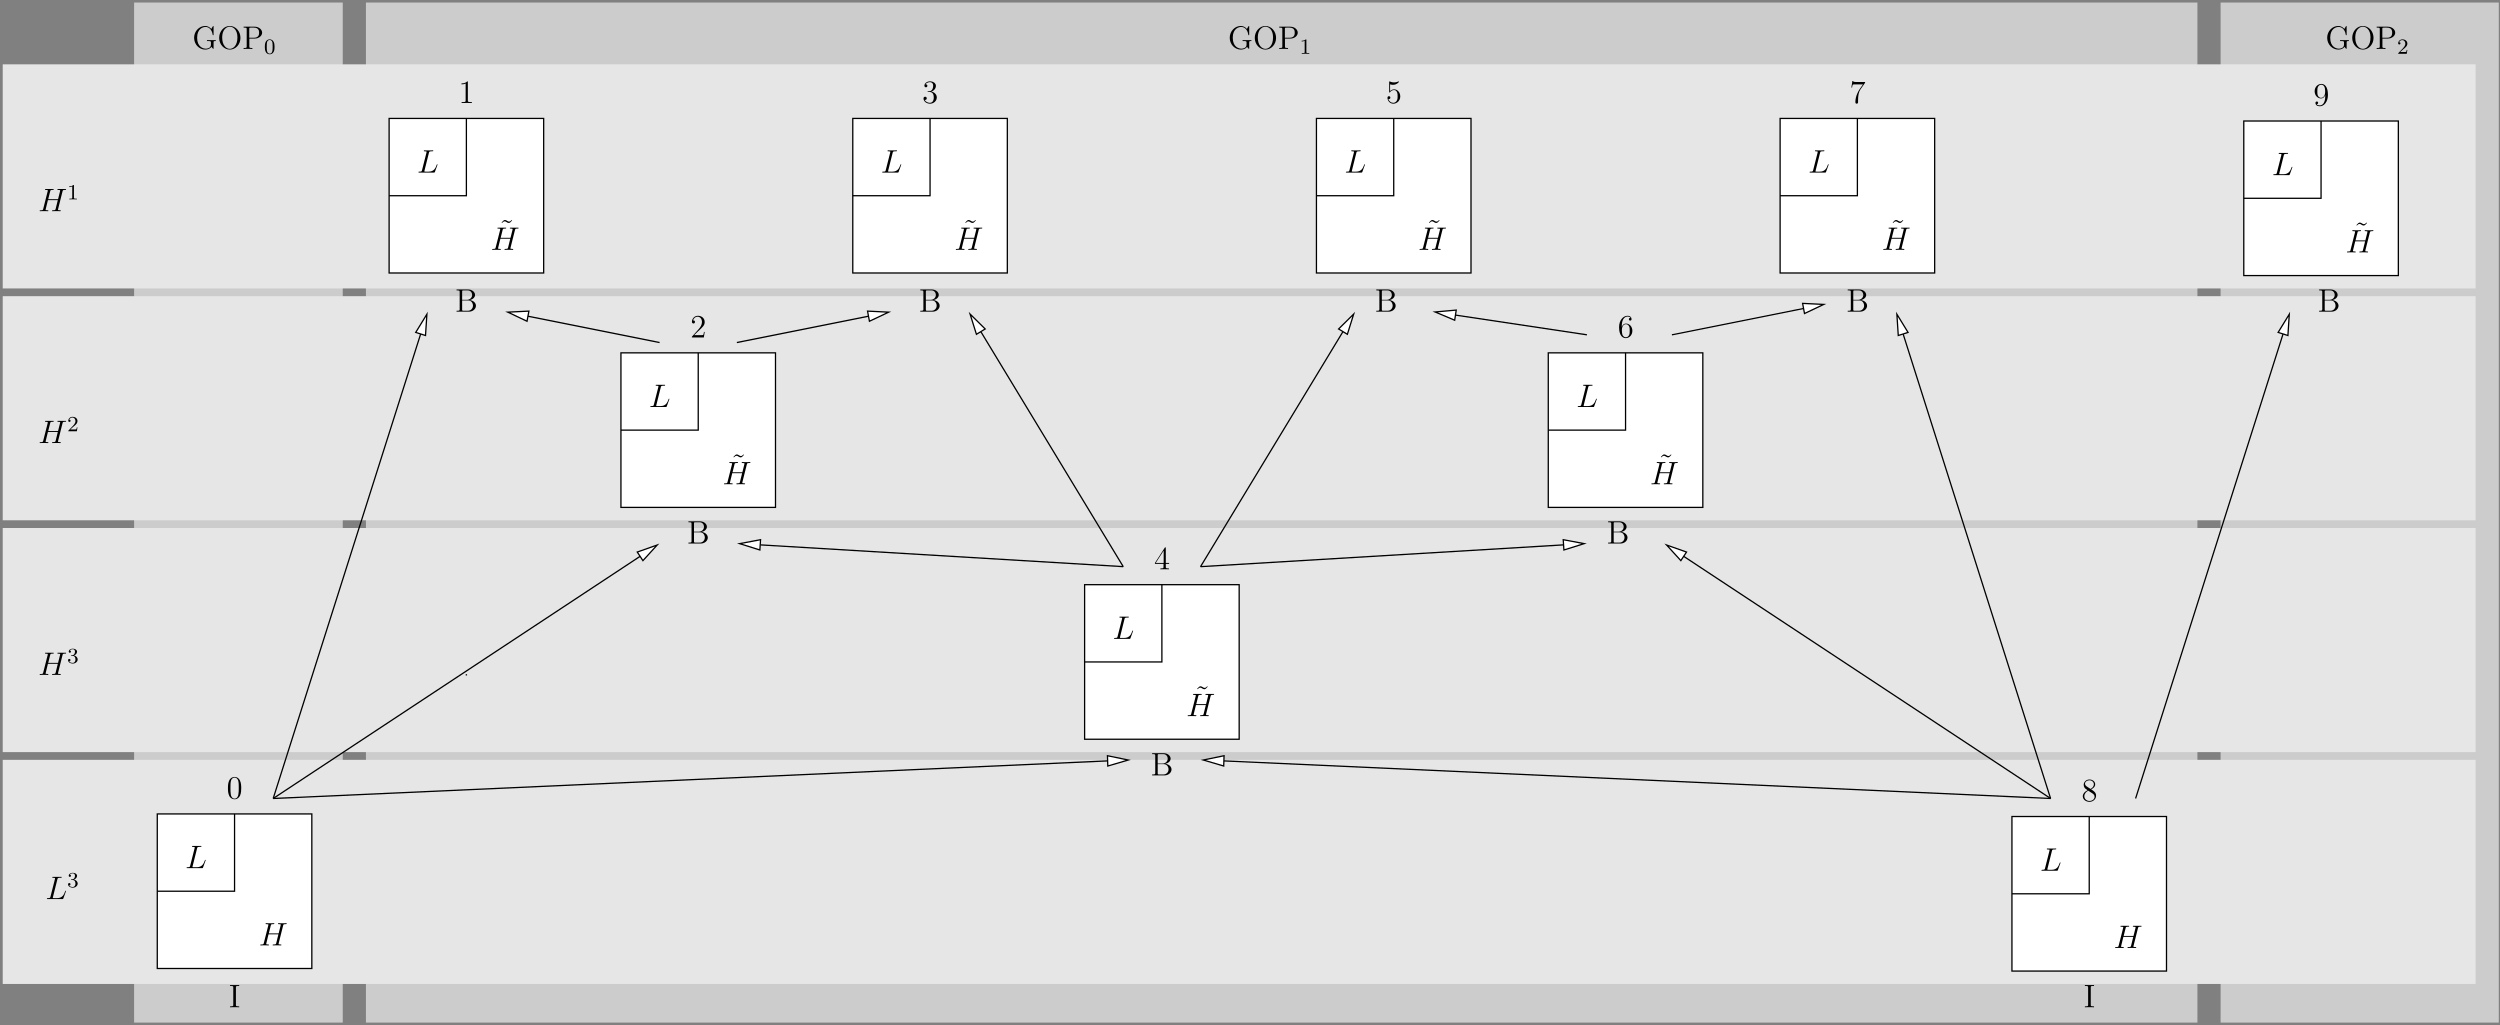 <?xml version="1.0" encoding="UTF-8"?>
<svg xmlns="http://www.w3.org/2000/svg" xmlns:xlink="http://www.w3.org/1999/xlink" width="917pt" height="376pt" viewBox="0 0 917 376" version="1.1">
<rect x="0" y="0" width="917" height="376" fill="#808080" stroke="none"/>
<defs>
<g>
<symbol overflow="visible" id="glyph0-0">
<path style="stroke:none;" d=""/>
</symbol>
<symbol overflow="visible" id="glyph0-1">
<path style="stroke:none;" d="M 8.938 -7.297 C 9.047 -7.703 9.078 -7.812 9.922 -7.812 C 10.141 -7.812 10.25 -7.812 10.25 -8.031 C 10.25 -8.156 10.141 -8.156 10.078 -8.156 C 9.859 -8.156 9.609 -8.141 9.391 -8.141 L 7.969 -8.141 C 7.75 -8.141 7.5 -8.156 7.266 -8.156 C 7.188 -8.156 7.047 -8.156 7.047 -7.938 C 7.047 -7.812 7.125 -7.812 7.344 -7.812 C 8.062 -7.812 8.062 -7.719 8.062 -7.594 C 8.062 -7.562 8.062 -7.5 8.016 -7.312 L 7.297 -4.422 L 3.688 -4.422 L 4.406 -7.297 C 4.5 -7.703 4.531 -7.812 5.375 -7.812 C 5.594 -7.812 5.719 -7.812 5.719 -8.031 C 5.719 -8.156 5.609 -8.156 5.531 -8.156 C 5.312 -8.156 5.062 -8.141 4.844 -8.141 L 3.438 -8.141 C 3.203 -8.141 2.953 -8.156 2.719 -8.156 C 2.641 -8.156 2.5 -8.156 2.5 -7.938 C 2.5 -7.812 2.578 -7.812 2.812 -7.812 C 3.531 -7.812 3.531 -7.719 3.531 -7.594 C 3.531 -7.562 3.531 -7.5 3.484 -7.312 L 1.859 -0.891 C 1.75 -0.469 1.734 -0.344 0.906 -0.344 C 0.641 -0.344 0.547 -0.344 0.547 -0.125 C 0.547 0 0.688 0 0.719 0 C 0.938 0 1.188 -0.031 1.406 -0.031 L 2.828 -0.031 C 3.047 -0.031 3.297 0 3.531 0 C 3.625 0 3.75 0 3.75 -0.234 C 3.75 -0.344 3.641 -0.344 3.469 -0.344 C 2.734 -0.344 2.734 -0.438 2.734 -0.562 C 2.734 -0.578 2.734 -0.656 2.766 -0.75 L 3.578 -4.078 L 7.203 -4.078 C 7 -3.281 6.391 -0.781 6.375 -0.719 C 6.234 -0.359 6.047 -0.359 5.344 -0.344 C 5.203 -0.344 5.094 -0.344 5.094 -0.125 C 5.094 0 5.219 0 5.266 0 C 5.469 0 5.719 -0.031 5.953 -0.031 L 7.359 -0.031 C 7.594 -0.031 7.844 0 8.062 0 C 8.156 0 8.297 0 8.297 -0.234 C 8.297 -0.344 8.188 -0.344 8.016 -0.344 C 7.281 -0.344 7.281 -0.438 7.281 -0.562 C 7.281 -0.578 7.281 -0.656 7.297 -0.75 Z M 8.938 -7.297 "/>
</symbol>
<symbol overflow="visible" id="glyph0-2">
<path style="stroke:none;" d="M 4.391 -7.25 C 4.5 -7.703 4.531 -7.812 5.578 -7.812 C 5.906 -7.812 5.984 -7.812 5.984 -8.047 C 5.984 -8.156 5.859 -8.156 5.812 -8.156 C 5.562 -8.156 5.297 -8.141 5.062 -8.141 L 3.453 -8.141 C 3.234 -8.141 2.969 -8.156 2.734 -8.156 C 2.641 -8.156 2.516 -8.156 2.516 -7.938 C 2.516 -7.812 2.625 -7.812 2.797 -7.812 C 3.531 -7.812 3.531 -7.719 3.531 -7.594 C 3.531 -7.562 3.531 -7.5 3.484 -7.312 L 1.859 -0.891 C 1.75 -0.469 1.734 -0.344 0.891 -0.344 C 0.672 -0.344 0.547 -0.344 0.547 -0.125 C 0.547 0 0.625 0 0.859 0 L 6.219 0 C 6.484 0 6.484 -0.016 6.578 -0.234 L 7.5 -2.766 C 7.516 -2.828 7.547 -2.906 7.547 -2.938 C 7.547 -3.016 7.484 -3.062 7.422 -3.062 C 7.406 -3.062 7.344 -3.062 7.328 -3.016 C 7.297 -3 7.297 -2.969 7.203 -2.75 C 6.828 -1.703 6.281 -0.344 4.266 -0.344 L 3.125 -0.344 C 2.953 -0.344 2.922 -0.344 2.859 -0.359 C 2.719 -0.375 2.719 -0.391 2.719 -0.484 C 2.719 -0.578 2.734 -0.641 2.766 -0.75 Z M 4.391 -7.25 "/>
</symbol>
<symbol overflow="visible" id="glyph1-0">
<path style="stroke:none;" d=""/>
</symbol>
<symbol overflow="visible" id="glyph1-1">
<path style="stroke:none;" d="M 2.5 -5.078 C 2.5 -5.297 2.484 -5.297 2.266 -5.297 C 1.938 -4.984 1.516 -4.797 0.766 -4.797 L 0.766 -4.531 C 0.984 -4.531 1.406 -4.531 1.875 -4.734 L 1.875 -0.656 C 1.875 -0.359 1.844 -0.266 1.094 -0.266 L 0.812 -0.266 L 0.812 0 C 1.141 -0.031 1.828 -0.031 2.188 -0.031 C 2.547 -0.031 3.234 -0.031 3.562 0 L 3.562 -0.266 L 3.281 -0.266 C 2.531 -0.266 2.5 -0.359 2.5 -0.656 Z M 2.5 -5.078 "/>
</symbol>
<symbol overflow="visible" id="glyph1-2">
<path style="stroke:none;" d="M 2.25 -1.625 C 2.375 -1.75 2.703 -2.016 2.844 -2.125 C 3.328 -2.578 3.797 -3.016 3.797 -3.734 C 3.797 -4.688 3 -5.297 2.016 -5.297 C 1.047 -5.297 0.422 -4.578 0.422 -3.859 C 0.422 -3.469 0.734 -3.422 0.844 -3.422 C 1.016 -3.422 1.266 -3.531 1.266 -3.844 C 1.266 -4.25 0.859 -4.25 0.766 -4.25 C 1 -4.844 1.531 -5.031 1.922 -5.031 C 2.656 -5.031 3.047 -4.406 3.047 -3.734 C 3.047 -2.906 2.469 -2.297 1.516 -1.344 L 0.516 -0.297 C 0.422 -0.219 0.422 -0.203 0.422 0 L 3.562 0 L 3.797 -1.422 L 3.547 -1.422 C 3.531 -1.266 3.469 -0.875 3.375 -0.719 C 3.328 -0.656 2.719 -0.656 2.594 -0.656 L 1.172 -0.656 Z M 2.25 -1.625 "/>
</symbol>
<symbol overflow="visible" id="glyph1-3">
<path style="stroke:none;" d="M 2.016 -2.656 C 2.641 -2.656 3.047 -2.203 3.047 -1.359 C 3.047 -0.359 2.484 -0.078 2.062 -0.078 C 1.625 -0.078 1.016 -0.234 0.734 -0.656 C 1.031 -0.656 1.234 -0.844 1.234 -1.094 C 1.234 -1.359 1.047 -1.531 0.781 -1.531 C 0.578 -1.531 0.344 -1.406 0.344 -1.078 C 0.344 -0.328 1.156 0.172 2.078 0.172 C 3.125 0.172 3.875 -0.562 3.875 -1.359 C 3.875 -2.031 3.344 -2.625 2.531 -2.812 C 3.156 -3.031 3.641 -3.562 3.641 -4.203 C 3.641 -4.844 2.922 -5.297 2.094 -5.297 C 1.234 -5.297 0.594 -4.844 0.594 -4.234 C 0.594 -3.938 0.781 -3.812 1 -3.812 C 1.25 -3.812 1.406 -3.984 1.406 -4.219 C 1.406 -4.516 1.141 -4.625 0.969 -4.625 C 1.312 -5.062 1.922 -5.094 2.062 -5.094 C 2.266 -5.094 2.875 -5.031 2.875 -4.203 C 2.875 -3.656 2.641 -3.312 2.531 -3.188 C 2.297 -2.938 2.109 -2.922 1.625 -2.891 C 1.469 -2.891 1.406 -2.875 1.406 -2.766 C 1.406 -2.656 1.484 -2.656 1.625 -2.656 Z M 2.016 -2.656 "/>
</symbol>
<symbol overflow="visible" id="glyph1-4">
<path style="stroke:none;" d="M 3.891 -2.547 C 3.891 -3.391 3.812 -3.906 3.547 -4.422 C 3.203 -5.125 2.547 -5.297 2.109 -5.297 C 1.109 -5.297 0.734 -4.547 0.625 -4.328 C 0.344 -3.75 0.328 -2.953 0.328 -2.547 C 0.328 -2.016 0.344 -1.219 0.734 -0.578 C 1.094 0.016 1.688 0.172 2.109 0.172 C 2.5 0.172 3.172 0.047 3.578 -0.734 C 3.875 -1.312 3.891 -2.031 3.891 -2.547 Z M 2.109 -0.062 C 1.844 -0.062 1.297 -0.188 1.125 -1.016 C 1.031 -1.469 1.031 -2.219 1.031 -2.641 C 1.031 -3.188 1.031 -3.75 1.125 -4.188 C 1.297 -5 1.906 -5.078 2.109 -5.078 C 2.375 -5.078 2.938 -4.938 3.094 -4.219 C 3.188 -3.781 3.188 -3.172 3.188 -2.641 C 3.188 -2.172 3.188 -1.453 3.094 -1 C 2.922 -0.172 2.375 -0.062 2.109 -0.062 Z M 2.109 -0.062 "/>
</symbol>
<symbol overflow="visible" id="glyph2-0">
<path style="stroke:none;" d=""/>
</symbol>
<symbol overflow="visible" id="glyph2-1">
<path style="stroke:none;" d="M 4.703 -7.938 C 4.344 -7.594 4.094 -7.344 3.719 -7.344 C 3.531 -7.344 3.375 -7.391 3 -7.641 C 2.766 -7.781 2.516 -7.938 2.25 -7.938 C 1.812 -7.938 1.547 -7.641 0.984 -7.016 L 1.141 -6.844 C 1.5 -7.203 1.75 -7.438 2.125 -7.438 C 2.312 -7.438 2.469 -7.406 2.844 -7.141 C 3.078 -7 3.328 -6.844 3.594 -6.844 C 4.047 -6.844 4.297 -7.141 4.859 -7.766 Z M 4.703 -7.938 "/>
</symbol>
<symbol overflow="visible" id="glyph2-2">
<path style="stroke:none;" d="M 3.438 -7.656 C 3.438 -7.938 3.438 -7.953 3.203 -7.953 C 2.922 -7.625 2.312 -7.188 1.094 -7.188 L 1.094 -6.844 C 1.359 -6.844 1.953 -6.844 2.625 -7.141 L 2.625 -0.922 C 2.625 -0.484 2.578 -0.344 1.531 -0.344 L 1.156 -0.344 L 1.156 0 C 1.484 -0.031 2.641 -0.031 3.031 -0.031 C 3.438 -0.031 4.578 -0.031 4.906 0 L 4.906 -0.344 L 4.531 -0.344 C 3.484 -0.344 3.438 -0.484 3.438 -0.922 Z M 3.438 -7.656 "/>
</symbol>
<symbol overflow="visible" id="glyph2-3">
<path style="stroke:none;" d="M 5.359 -3.828 C 5.359 -4.812 5.297 -5.781 4.859 -6.688 C 4.375 -7.688 3.516 -7.953 2.922 -7.953 C 2.234 -7.953 1.391 -7.609 0.938 -6.609 C 0.609 -5.859 0.484 -5.109 0.484 -3.828 C 0.484 -2.672 0.578 -1.797 1 -0.938 C 1.469 -0.031 2.297 0.25 2.922 0.25 C 3.953 0.25 4.547 -0.375 4.906 -1.062 C 5.328 -1.953 5.359 -3.125 5.359 -3.828 Z M 2.922 0.016 C 2.531 0.016 1.75 -0.203 1.531 -1.5 C 1.406 -2.219 1.406 -3.125 1.406 -3.969 C 1.406 -4.953 1.406 -5.828 1.594 -6.531 C 1.797 -7.344 2.406 -7.703 2.922 -7.703 C 3.375 -7.703 4.062 -7.438 4.297 -6.406 C 4.453 -5.719 4.453 -4.781 4.453 -3.969 C 4.453 -3.172 4.453 -2.266 4.312 -1.531 C 4.094 -0.219 3.328 0.016 2.922 0.016 Z M 2.922 0.016 "/>
</symbol>
<symbol overflow="visible" id="glyph2-4">
<path style="stroke:none;" d="M 5.266 -2.016 L 5 -2.016 C 4.953 -1.812 4.859 -1.141 4.75 -0.953 C 4.656 -0.844 3.984 -0.844 3.625 -0.844 L 1.406 -0.844 C 1.734 -1.125 2.469 -1.891 2.766 -2.172 C 4.594 -3.844 5.266 -4.469 5.266 -5.656 C 5.266 -7.031 4.172 -7.953 2.781 -7.953 C 1.406 -7.953 0.578 -6.766 0.578 -5.734 C 0.578 -5.125 1.109 -5.125 1.141 -5.125 C 1.406 -5.125 1.703 -5.312 1.703 -5.688 C 1.703 -6.031 1.484 -6.25 1.141 -6.25 C 1.047 -6.25 1.016 -6.25 0.984 -6.234 C 1.203 -7.047 1.859 -7.609 2.625 -7.609 C 3.641 -7.609 4.266 -6.75 4.266 -5.656 C 4.266 -4.641 3.688 -3.75 3 -2.984 L 0.578 -0.281 L 0.578 0 L 4.953 0 Z M 5.266 -2.016 "/>
</symbol>
<symbol overflow="visible" id="glyph2-5">
<path style="stroke:none;" d="M 2.203 -4.297 C 2 -4.281 1.953 -4.266 1.953 -4.156 C 1.953 -4.047 2.016 -4.047 2.219 -4.047 L 2.766 -4.047 C 3.797 -4.047 4.25 -3.203 4.25 -2.062 C 4.25 -0.484 3.438 -0.078 2.844 -0.078 C 2.266 -0.078 1.297 -0.344 0.938 -1.141 C 1.328 -1.078 1.672 -1.297 1.672 -1.719 C 1.672 -2.062 1.422 -2.312 1.094 -2.312 C 0.797 -2.312 0.484 -2.141 0.484 -1.688 C 0.484 -0.625 1.547 0.25 2.875 0.25 C 4.297 0.25 5.359 -0.844 5.359 -2.047 C 5.359 -3.141 4.469 -4 3.328 -4.203 C 4.359 -4.5 5.031 -5.375 5.031 -6.312 C 5.031 -7.25 4.047 -7.953 2.891 -7.953 C 1.703 -7.953 0.812 -7.219 0.812 -6.344 C 0.812 -5.875 1.188 -5.766 1.359 -5.766 C 1.609 -5.766 1.906 -5.953 1.906 -6.312 C 1.906 -6.688 1.609 -6.859 1.344 -6.859 C 1.281 -6.859 1.25 -6.859 1.219 -6.844 C 1.672 -7.656 2.797 -7.656 2.859 -7.656 C 3.25 -7.656 4.031 -7.484 4.031 -6.312 C 4.031 -6.078 4 -5.422 3.641 -4.906 C 3.281 -4.375 2.875 -4.344 2.562 -4.328 Z M 2.203 -4.297 "/>
</symbol>
<symbol overflow="visible" id="glyph2-6">
<path style="stroke:none;" d="M 4.312 -7.781 C 4.312 -8.016 4.312 -8.062 4.141 -8.062 C 4.047 -8.062 4.016 -8.062 3.922 -7.922 L 0.328 -2.344 L 0.328 -2 L 3.469 -2 L 3.469 -0.906 C 3.469 -0.469 3.438 -0.344 2.562 -0.344 L 2.328 -0.344 L 2.328 0 C 2.609 -0.031 3.547 -0.031 3.891 -0.031 C 4.219 -0.031 5.172 -0.031 5.453 0 L 5.453 -0.344 L 5.219 -0.344 C 4.344 -0.344 4.312 -0.469 4.312 -0.906 L 4.312 -2 L 5.516 -2 L 5.516 -2.344 L 4.312 -2.344 Z M 3.531 -6.844 L 3.531 -2.344 L 0.625 -2.344 Z M 3.531 -6.844 "/>
</symbol>
<symbol overflow="visible" id="glyph2-7">
<path style="stroke:none;" d="M 1.531 -6.844 C 2.047 -6.688 2.469 -6.672 2.594 -6.672 C 3.938 -6.672 4.812 -7.656 4.812 -7.828 C 4.812 -7.875 4.781 -7.938 4.703 -7.938 C 4.688 -7.938 4.656 -7.938 4.547 -7.891 C 3.891 -7.609 3.312 -7.562 3 -7.562 C 2.219 -7.562 1.656 -7.812 1.422 -7.906 C 1.344 -7.938 1.312 -7.938 1.297 -7.938 C 1.203 -7.938 1.203 -7.859 1.203 -7.672 L 1.203 -4.125 C 1.203 -3.906 1.203 -3.844 1.344 -3.844 C 1.406 -3.844 1.422 -3.844 1.547 -4 C 1.875 -4.484 2.438 -4.766 3.031 -4.766 C 3.672 -4.766 3.984 -4.188 4.078 -3.984 C 4.281 -3.516 4.297 -2.922 4.297 -2.469 C 4.297 -2.016 4.297 -1.344 3.953 -0.797 C 3.688 -0.375 3.234 -0.078 2.703 -0.078 C 1.906 -0.078 1.141 -0.609 0.922 -1.484 C 0.984 -1.453 1.047 -1.453 1.109 -1.453 C 1.312 -1.453 1.641 -1.562 1.641 -1.969 C 1.641 -2.312 1.406 -2.5 1.109 -2.5 C 0.891 -2.5 0.578 -2.391 0.578 -1.922 C 0.578 -0.906 1.406 0.25 2.719 0.25 C 4.078 0.25 5.266 -0.891 5.266 -2.406 C 5.266 -3.828 4.297 -5.016 3.047 -5.016 C 2.359 -5.016 1.844 -4.703 1.531 -4.375 Z M 1.531 -6.844 "/>
</symbol>
<symbol overflow="visible" id="glyph2-8">
<path style="stroke:none;" d="M 1.469 -4.156 C 1.469 -7.188 2.938 -7.656 3.578 -7.656 C 4.016 -7.656 4.453 -7.531 4.672 -7.172 C 4.531 -7.172 4.078 -7.172 4.078 -6.688 C 4.078 -6.422 4.25 -6.188 4.562 -6.188 C 4.859 -6.188 5.062 -6.375 5.062 -6.719 C 5.062 -7.344 4.609 -7.953 3.578 -7.953 C 2.062 -7.953 0.484 -6.406 0.484 -3.781 C 0.484 -0.484 1.922 0.25 2.938 0.25 C 4.25 0.25 5.359 -0.891 5.359 -2.438 C 5.359 -4.031 4.25 -5.094 3.047 -5.094 C 1.984 -5.094 1.594 -4.172 1.469 -3.844 Z M 2.938 -0.078 C 2.188 -0.078 1.828 -0.734 1.719 -0.984 C 1.609 -1.297 1.5 -1.891 1.5 -2.719 C 1.5 -3.672 1.922 -4.859 3 -4.859 C 3.656 -4.859 4 -4.406 4.188 -4 C 4.375 -3.562 4.375 -2.969 4.375 -2.453 C 4.375 -1.844 4.375 -1.297 4.141 -0.844 C 3.844 -0.281 3.422 -0.078 2.938 -0.078 Z M 2.938 -0.078 "/>
</symbol>
<symbol overflow="visible" id="glyph2-9">
<path style="stroke:none;" d="M 5.672 -7.422 L 5.672 -7.703 L 2.797 -7.703 C 1.344 -7.703 1.328 -7.859 1.281 -8.078 L 1.016 -8.078 L 0.641 -5.688 L 0.906 -5.688 C 0.938 -5.906 1.047 -6.641 1.203 -6.781 C 1.297 -6.844 2.203 -6.844 2.359 -6.844 L 4.906 -6.844 L 3.641 -5.031 C 3.312 -4.562 2.109 -2.609 2.109 -0.359 C 2.109 -0.234 2.109 0.25 2.594 0.25 C 3.094 0.25 3.094 -0.219 3.094 -0.375 L 3.094 -0.969 C 3.094 -2.75 3.375 -4.141 3.938 -4.938 Z M 5.672 -7.422 "/>
</symbol>
<symbol overflow="visible" id="glyph2-10">
<path style="stroke:none;" d="M 3.562 -4.312 C 4.156 -4.641 5.031 -5.188 5.031 -6.188 C 5.031 -7.234 4.031 -7.953 2.922 -7.953 C 1.75 -7.953 0.812 -7.078 0.812 -5.984 C 0.812 -5.578 0.938 -5.172 1.266 -4.766 C 1.406 -4.609 1.406 -4.609 2.25 -4.016 C 1.094 -3.484 0.484 -2.672 0.484 -1.812 C 0.484 -0.531 1.703 0.25 2.922 0.25 C 4.25 0.25 5.359 -0.734 5.359 -1.984 C 5.359 -3.203 4.5 -3.734 3.562 -4.312 Z M 1.938 -5.391 C 1.781 -5.5 1.297 -5.812 1.297 -6.391 C 1.297 -7.172 2.109 -7.656 2.922 -7.656 C 3.781 -7.656 4.547 -7.047 4.547 -6.188 C 4.547 -5.453 4.016 -4.859 3.328 -4.484 Z M 2.5 -3.844 L 3.938 -2.906 C 4.25 -2.703 4.812 -2.328 4.812 -1.609 C 4.812 -0.688 3.891 -0.078 2.922 -0.078 C 1.906 -0.078 1.047 -0.812 1.047 -1.812 C 1.047 -2.734 1.719 -3.484 2.5 -3.844 Z M 2.5 -3.844 "/>
</symbol>
<symbol overflow="visible" id="glyph2-11">
<path style="stroke:none;" d="M 2.594 -7.25 C 2.594 -7.703 2.625 -7.812 3.531 -7.812 L 3.797 -7.812 L 3.797 -8.156 C 3.5 -8.141 2.469 -8.141 2.109 -8.141 C 1.75 -8.141 0.719 -8.141 0.438 -8.156 L 0.438 -7.812 L 0.688 -7.812 C 1.594 -7.812 1.625 -7.703 1.625 -7.25 L 1.625 -0.906 C 1.625 -0.469 1.594 -0.344 0.688 -0.344 L 0.438 -0.344 L 0.438 0 C 0.719 -0.031 1.75 -0.031 2.109 -0.031 C 2.469 -0.031 3.5 -0.031 3.797 0 L 3.797 -0.344 L 3.531 -0.344 C 2.625 -0.344 2.594 -0.469 2.594 -0.906 Z M 2.594 -7.25 "/>
</symbol>
<symbol overflow="visible" id="glyph2-12">
<path style="stroke:none;" d="M 0.516 -8.156 L 0.516 -7.812 L 0.75 -7.812 C 1.609 -7.812 1.656 -7.703 1.656 -7.25 L 1.656 -0.906 C 1.656 -0.469 1.609 -0.344 0.75 -0.344 L 0.516 -0.344 L 0.516 0 L 5.016 0 C 6.547 0 7.625 -1.047 7.625 -2.188 C 7.625 -3.156 6.75 -4.109 5.328 -4.266 C 6.469 -4.484 7.297 -5.25 7.297 -6.141 C 7.297 -7.172 6.25 -8.156 4.688 -8.156 Z M 2.562 -4.359 L 2.562 -7.344 C 2.562 -7.734 2.578 -7.812 3.109 -7.812 L 4.609 -7.812 C 5.812 -7.812 6.234 -6.797 6.234 -6.141 C 6.234 -5.359 5.625 -4.359 4.297 -4.359 Z M 3.109 -0.344 C 2.578 -0.344 2.562 -0.438 2.562 -0.828 L 2.562 -4.125 L 4.797 -4.125 C 5.938 -4.125 6.531 -3.125 6.531 -2.203 C 6.531 -1.234 5.812 -0.344 4.641 -0.344 Z M 3.109 -0.344 "/>
</symbol>
<symbol overflow="visible" id="glyph2-13">
<path style="stroke:none;" d="M 7.781 -2.359 C 7.781 -2.828 7.828 -2.891 8.594 -2.891 L 8.594 -3.234 C 8.281 -3.219 7.453 -3.219 7.094 -3.219 C 6.719 -3.219 5.672 -3.219 5.359 -3.234 L 5.359 -2.891 L 5.719 -2.891 C 6.781 -2.891 6.812 -2.75 6.812 -2.312 L 6.812 -1.547 C 6.812 -0.188 5.25 -0.094 4.938 -0.094 C 4 -0.094 1.75 -0.672 1.75 -4.094 C 1.75 -7.547 4.016 -8.062 4.859 -8.062 C 5.891 -8.062 7.141 -7.312 7.453 -5.203 C 7.469 -5.062 7.469 -5.031 7.609 -5.031 C 7.781 -5.031 7.781 -5.062 7.781 -5.312 L 7.781 -8.141 C 7.781 -8.359 7.781 -8.422 7.656 -8.422 C 7.594 -8.422 7.578 -8.391 7.5 -8.266 L 6.922 -7.328 C 6.578 -7.75 5.844 -8.422 4.703 -8.422 C 2.547 -8.422 0.641 -6.531 0.641 -4.094 C 0.641 -1.609 2.547 0.25 4.719 0.25 C 5.562 0.25 6.531 -0.031 6.984 -0.781 C 7.203 -0.406 7.594 -0.016 7.688 -0.016 C 7.781 -0.016 7.781 -0.078 7.781 -0.281 Z M 7.781 -2.359 "/>
</symbol>
<symbol overflow="visible" id="glyph2-14">
<path style="stroke:none;" d="M 8.453 -4.047 C 8.453 -6.531 6.641 -8.422 4.547 -8.422 C 2.422 -8.422 0.641 -6.5 0.641 -4.047 C 0.641 -1.625 2.453 0.25 4.547 0.25 C 6.688 0.25 8.453 -1.656 8.453 -4.047 Z M 4.547 -0.031 C 3.328 -0.031 1.75 -1.172 1.75 -4.234 C 1.75 -7.156 3.422 -8.156 4.547 -8.156 C 5.719 -8.156 7.344 -7.125 7.344 -4.234 C 7.344 -1.125 5.719 -0.031 4.547 -0.031 Z M 4.547 -0.031 "/>
</symbol>
<symbol overflow="visible" id="glyph2-15">
<path style="stroke:none;" d="M 2.609 -3.797 L 4.625 -3.797 C 6.031 -3.797 7.297 -4.75 7.297 -5.953 C 7.297 -7.109 6.141 -8.156 4.531 -8.156 L 0.5 -8.156 L 0.5 -7.812 L 0.734 -7.812 C 1.609 -7.812 1.641 -7.703 1.641 -7.25 L 1.641 -0.906 C 1.641 -0.469 1.609 -0.344 0.734 -0.344 L 0.5 -0.344 L 0.5 0 C 0.781 -0.031 1.766 -0.031 2.109 -0.031 C 2.469 -0.031 3.453 -0.031 3.734 0 L 3.734 -0.344 L 3.5 -0.344 C 2.641 -0.344 2.609 -0.469 2.609 -0.906 Z M 2.578 -4.094 L 2.578 -7.344 C 2.578 -7.734 2.609 -7.812 3.125 -7.812 L 4.25 -7.812 C 6.188 -7.812 6.188 -6.469 6.188 -5.953 C 6.188 -5.453 6.188 -4.094 4.25 -4.094 Z M 2.578 -4.094 "/>
</symbol>
<symbol overflow="visible" id="glyph2-16">
<path style="stroke:none;" d="M 4.375 -3.484 C 4.375 -0.656 3.125 -0.078 2.406 -0.078 C 2.109 -0.078 1.484 -0.109 1.188 -0.531 L 1.25 -0.531 C 1.344 -0.5 1.766 -0.578 1.766 -1.016 C 1.766 -1.281 1.594 -1.5 1.281 -1.5 C 0.969 -1.5 0.781 -1.297 0.781 -0.984 C 0.781 -0.25 1.375 0.25 2.422 0.25 C 3.906 0.25 5.359 -1.344 5.359 -3.938 C 5.359 -7.141 4.016 -7.953 2.969 -7.953 C 1.656 -7.953 0.484 -6.844 0.484 -5.266 C 0.484 -3.688 1.609 -2.625 2.797 -2.625 C 3.688 -2.625 4.141 -3.266 4.375 -3.875 Z M 2.844 -2.859 C 2.094 -2.859 1.766 -3.469 1.656 -3.688 C 1.469 -4.141 1.469 -4.719 1.469 -5.266 C 1.469 -5.922 1.469 -6.5 1.781 -7 C 2 -7.312 2.312 -7.656 2.969 -7.656 C 3.641 -7.656 4 -7.062 4.109 -6.797 C 4.344 -6.203 4.344 -5.188 4.344 -5.016 C 4.344 -4 3.891 -2.859 2.844 -2.859 Z M 2.844 -2.859 "/>
</symbol>
</g>
<clipPath id="clip1">
  <path d="M 134 0.195 L 807 0.195 L 807 375.195 L 134 375.195 Z M 134 0.195 "/>
</clipPath>
<clipPath id="clip2">
  <path d="M 49 0.195 L 126 0.195 L 126 375.195 L 49 375.195 Z M 49 0.195 "/>
</clipPath>
<clipPath id="clip3">
  <path d="M 814 0.195 L 916.945 0.195 L 916.945 375.195 L 814 375.195 Z M 814 0.195 "/>
</clipPath>
<clipPath id="clip4">
  <path d="M 178 107 L 249 107 L 249 133 L 178 133 Z M 178 107 "/>
</clipPath>
<clipPath id="clip5">
  <path d="M 0.945 375.195 L 916.945 375.195 L 916.945 0.195 L 0.945 0.195 Z M 184.738 114.621 L 184.93 113.801 L 194 114.117 L 193.309 117.836 Z M 184.738 114.621 "/>
</clipPath>
<clipPath id="clip6">
  <path d="M 263 107 L 334 107 L 334 133 L 263 133 Z M 263 107 "/>
</clipPath>
<clipPath id="clip7">
  <path d="M 0.945 375.195 L 916.945 375.195 L 916.945 0.195 L 0.945 0.195 Z M 327.285 113.801 L 327.477 114.621 L 318.91 117.836 L 318.215 114.117 Z M 327.285 113.801 "/>
</clipPath>
<clipPath id="clip8">
  <path d="M 348 107 L 419 107 L 419 215 L 348 215 Z M 348 107 "/>
</clipPath>
<clipPath id="clip9">
  <path d="M 0.945 375.195 L 916.945 375.195 L 916.945 0.195 L 0.945 0.195 Z M 354.75 114.18 L 355.441 113.738 L 361.363 120.668 L 358.152 122.621 Z M 354.75 114.18 "/>
</clipPath>
<clipPath id="clip10">
  <path d="M 433 107 L 504 107 L 504 215 L 433 215 Z M 433 107 "/>
</clipPath>
<clipPath id="clip11">
  <path d="M 0.945 375.195 L 916.945 375.195 L 916.945 0.195 L 0.945 0.195 Z M 496.918 113.738 L 497.613 114.18 L 494.211 122.621 L 490.996 120.668 Z M 496.918 113.738 "/>
</clipPath>
<clipPath id="clip12">
  <path d="M 518 107 L 589 107 L 589 130 L 518 130 Z M 518 107 "/>
</clipPath>
<clipPath id="clip13">
  <path d="M 0.945 375.195 L 916.945 375.195 L 916.945 0.195 L 0.945 0.195 Z M 524.887 114.684 L 525.012 113.801 L 534.145 113.738 L 533.578 117.457 Z M 524.887 114.684 "/>
</clipPath>
<clipPath id="clip14">
  <path d="M 606 104 L 677 104 L 677 130 L 606 130 Z M 606 104 "/>
</clipPath>
<clipPath id="clip15">
  <path d="M 0.945 375.195 L 916.945 375.195 L 916.945 0.195 L 0.945 0.195 Z M 670.266 110.969 L 670.457 111.785 L 661.891 115 L 661.195 111.281 Z M 670.266 110.969 "/>
</clipPath>
<clipPath id="clip16">
  <path d="M 688 107 L 759 107 L 759 300 L 688 300 Z M 688 107 "/>
</clipPath>
<clipPath id="clip17">
  <path d="M 0.945 375.195 L 916.945 375.195 L 916.945 0.195 L 0.945 0.195 Z M 694.961 114.055 L 695.715 113.801 L 699.871 121.93 L 696.281 123.062 Z M 694.961 114.055 "/>
</clipPath>
<clipPath id="clip18">
  <path d="M 93 107 L 164 107 L 164 300 L 93 300 Z M 93 107 "/>
</clipPath>
<clipPath id="clip19">
  <path d="M 0.945 375.195 L 916.945 375.195 L 916.945 0.195 L 0.945 0.195 Z M 156.648 113.801 L 157.402 114.055 L 156.078 123.062 L 152.488 121.93 Z M 156.648 113.801 "/>
</clipPath>
<clipPath id="clip20">
  <path d="M 93 192 L 249 192 L 249 300 L 93 300 Z M 93 192 "/>
</clipPath>
<clipPath id="clip21">
  <path d="M 0.945 375.195 L 916.945 375.195 L 916.945 0.195 L 0.945 0.195 Z M 242.062 198.777 L 242.504 199.469 L 235.824 205.641 L 233.746 202.492 Z M 242.062 198.777 "/>
</clipPath>
<clipPath id="clip22">
  <path d="M 93 272 L 422 272 L 422 300 L 93 300 Z M 93 272 "/>
</clipPath>
<clipPath id="clip23">
  <path d="M 0.945 375.195 L 916.945 375.195 L 916.945 0.195 L 0.945 0.195 Z M 415.223 278.27 L 415.285 279.09 L 406.34 280.977 L 406.215 277.199 Z M 415.223 278.27 "/>
</clipPath>
<clipPath id="clip24">
  <path d="M 263 192 L 419 192 L 419 215 L 263 215 Z M 263 192 "/>
</clipPath>
<clipPath id="clip25">
  <path d="M 0.945 375.195 L 916.945 375.195 L 916.945 0.195 L 0.945 0.195 Z M 269.84 199.723 L 269.902 198.902 L 278.973 197.957 L 278.723 201.734 Z M 269.84 199.723 "/>
</clipPath>
<clipPath id="clip26">
  <path d="M 433 192 L 589 192 L 589 215 L 433 215 Z M 433 192 "/>
</clipPath>
<clipPath id="clip27">
  <path d="M 0.945 375.195 L 916.945 375.195 L 916.945 0.195 L 0.945 0.195 Z M 582.461 198.902 L 582.523 199.723 L 573.641 201.734 L 573.391 197.957 Z M 582.461 198.902 "/>
</clipPath>
<clipPath id="clip28">
  <path d="M 433 272 L 759 272 L 759 300 L 433 300 Z M 433 272 "/>
</clipPath>
<clipPath id="clip29">
  <path d="M 0.945 375.195 L 916.945 375.195 L 916.945 0.195 L 0.945 0.195 Z M 439.914 279.09 L 439.977 278.27 L 448.984 277.199 L 448.855 280.977 Z M 439.914 279.09 "/>
</clipPath>
<clipPath id="clip30">
  <path d="M 603 192 L 759 192 L 759 300 L 603 300 Z M 603 192 "/>
</clipPath>
<clipPath id="clip31">
  <path d="M 0.945 375.195 L 916.945 375.195 L 916.945 0.195 L 0.945 0.195 Z M 609.859 199.469 L 610.301 198.777 L 618.613 202.492 L 616.535 205.641 Z M 609.859 199.469 "/>
</clipPath>
<clipPath id="clip32">
  <path d="M 776 107 L 847 107 L 847 300 L 776 300 Z M 776 107 "/>
</clipPath>
<clipPath id="clip33">
  <path d="M 0.945 375.195 L 916.945 375.195 L 916.945 0.195 L 0.945 0.195 Z M 839.773 113.801 L 840.527 114.055 L 839.207 123.062 L 835.617 121.93 Z M 839.773 113.801 "/>
</clipPath>
</defs>
<g id="surface1">
<g clip-path="url(#clip1)" clip-rule="nonzero">
<path style=" stroke:none;fill-rule:evenodd;fill:rgb(80.077%,80.077%,80.077%);fill-opacity:1;" d="M 134.223 375.086 L 806.012 375.086 L 806.012 0.926 L 134.223 0.926 Z M 134.223 375.086 "/>
</g>
<g clip-path="url(#clip2)" clip-rule="nonzero">
<path style=" stroke:none;fill-rule:evenodd;fill:rgb(80.077%,80.077%,80.077%);fill-opacity:1;" d="M 49.188 375.086 L 125.719 375.086 L 125.719 0.926 L 49.188 0.926 Z M 49.188 375.086 "/>
</g>
<g clip-path="url(#clip3)" clip-rule="nonzero">
<path style=" stroke:none;fill-rule:evenodd;fill:rgb(80.077%,80.077%,80.077%);fill-opacity:1;" d="M 814.516 375.086 L 916.559 375.086 L 916.559 0.926 L 814.516 0.926 Z M 814.516 375.086 "/>
</g>
<path style=" stroke:none;fill-rule:evenodd;fill:rgb(90.039%,90.039%,90.039%);fill-opacity:1;" d="M 1 105.801 L 908.055 105.801 L 908.055 23.602 L 1 23.602 Z M 1 105.801 "/>
<path style=" stroke:none;fill-rule:evenodd;fill:rgb(90.039%,90.039%,90.039%);fill-opacity:1;" d="M 1 360.914 L 908.055 360.914 L 908.055 278.711 L 1 278.711 Z M 1 360.914 "/>
<path style=" stroke:none;fill-rule:evenodd;fill:rgb(90.039%,90.039%,90.039%);fill-opacity:1;" d="M 1 275.875 L 908.055 275.875 L 908.055 193.672 L 1 193.672 Z M 1 275.875 "/>
<path style=" stroke:none;fill-rule:evenodd;fill:rgb(90.039%,90.039%,90.039%);fill-opacity:1;" d="M 1 190.84 L 908.055 190.84 L 908.055 108.637 L 1 108.637 Z M 1 190.84 "/>
<path style="fill-rule:evenodd;fill:rgb(100%,100%,100%);fill-opacity:1;stroke-width:4.724;stroke-linecap:butt;stroke-linejoin:miter;stroke:rgb(0%,0%,0%);stroke-opacity:1;stroke-miterlimit:10;" d="M 1417.826 2750.642 L 1984.74 2750.642 L 1984.74 3317.556 L 1417.826 3317.556 Z M 1417.826 2750.642 " transform="matrix(0.1,0,0,-0.1,0.944,375.197)"/>
<path style="fill-rule:evenodd;fill:rgb(100%,100%,100%);fill-opacity:1;stroke-width:4.724;stroke-linecap:butt;stroke-linejoin:miter;stroke:rgb(0%,0%,0%);stroke-opacity:1;stroke-miterlimit:10;" d="M 567.435 199.548 L 1134.349 199.548 L 1134.349 766.462 L 567.435 766.462 Z M 567.435 199.548 " transform="matrix(0.1,0,0,-0.1,0.944,375.197)"/>
<path style="fill-rule:evenodd;fill:rgb(100%,100%,100%);fill-opacity:1;stroke-width:4.724;stroke-linecap:butt;stroke-linejoin:miter;stroke:rgb(0%,0%,0%);stroke-opacity:1;stroke-miterlimit:10;" d="M 3118.568 2750.642 L 3685.443 2750.642 L 3685.443 3317.556 L 3118.568 3317.556 Z M 3118.568 2750.642 " transform="matrix(0.1,0,0,-0.1,0.944,375.197)"/>
<path style="fill-rule:evenodd;fill:rgb(100%,100%,100%);fill-opacity:1;stroke-width:4.724;stroke-linecap:butt;stroke-linejoin:miter;stroke:rgb(0%,0%,0%);stroke-opacity:1;stroke-miterlimit:10;" d="M 3968.919 1040.447 L 4535.833 1040.447 L 4535.833 1607.361 L 3968.919 1607.361 Z M 3968.919 1040.447 " transform="matrix(0.1,0,0,-0.1,0.944,375.197)"/>
<path style="fill-rule:evenodd;fill:rgb(100%,100%,100%);fill-opacity:1;stroke-width:4.724;stroke-linecap:butt;stroke-linejoin:miter;stroke:rgb(0%,0%,0%);stroke-opacity:1;stroke-miterlimit:10;" d="M 4819.271 2750.642 L 5386.185 2750.642 L 5386.185 3317.556 L 4819.271 3317.556 Z M 4819.271 2750.642 " transform="matrix(0.1,0,0,-0.1,0.944,375.197)"/>
<path style="fill-rule:evenodd;fill:rgb(100%,100%,100%);fill-opacity:1;stroke-width:4.724;stroke-linecap:butt;stroke-linejoin:miter;stroke:rgb(0%,0%,0%);stroke-opacity:1;stroke-miterlimit:10;" d="M 5669.623 1890.837 L 6236.537 1890.837 L 6236.537 2457.712 L 5669.623 2457.712 Z M 5669.623 1890.837 " transform="matrix(0.1,0,0,-0.1,0.944,375.197)"/>
<path style="fill-rule:evenodd;fill:rgb(100%,100%,100%);fill-opacity:1;stroke-width:4.724;stroke-linecap:butt;stroke-linejoin:miter;stroke:rgb(0%,0%,0%);stroke-opacity:1;stroke-miterlimit:10;" d="M 7370.365 190.095 L 7937.279 190.095 L 7937.279 757.009 L 7370.365 757.009 Z M 7370.365 190.095 " transform="matrix(0.1,0,0,-0.1,0.944,375.197)"/>
<path style="fill-rule:evenodd;fill:rgb(100%,100%,100%);fill-opacity:1;stroke-width:4.724;stroke-linecap:butt;stroke-linejoin:miter;stroke:rgb(0%,0%,0%);stroke-opacity:1;stroke-miterlimit:10;" d="M 6520.013 2750.642 L 7086.927 2750.642 L 7086.927 3317.556 L 6520.013 3317.556 Z M 6520.013 2750.642 " transform="matrix(0.1,0,0,-0.1,0.944,375.197)"/>
<path style="fill-rule:evenodd;fill:rgb(100%,100%,100%);fill-opacity:1;stroke-width:4.724;stroke-linecap:butt;stroke-linejoin:miter;stroke:rgb(0%,0%,0%);stroke-opacity:1;stroke-miterlimit:10;" d="M 2268.177 1890.837 L 2835.091 1890.837 L 2835.091 2457.712 L 2268.177 2457.712 Z M 2268.177 1890.837 " transform="matrix(0.1,0,0,-0.1,0.944,375.197)"/>
<path style="fill-rule:evenodd;fill:rgb(100%,100%,100%);fill-opacity:1;stroke-width:4.724;stroke-linecap:butt;stroke-linejoin:miter;stroke:rgb(0%,0%,0%);stroke-opacity:1;stroke-miterlimit:10;" d="M 8220.755 2741.189 L 8787.669 2741.189 L 8787.669 3308.103 L 8220.755 3308.103 Z M 8220.755 2741.189 " transform="matrix(0.1,0,0,-0.1,0.944,375.197)"/>
<path style="fill:none;stroke-width:4.724;stroke-linecap:butt;stroke-linejoin:miter;stroke:rgb(0%,0%,0%);stroke-opacity:1;stroke-miterlimit:10;" d="M 1417.826 3034.079 L 1701.263 3034.079 L 1701.263 3317.556 " transform="matrix(0.1,0,0,-0.1,0.944,375.197)"/>
<path style="fill:none;stroke-width:4.724;stroke-linecap:butt;stroke-linejoin:miter;stroke:rgb(0%,0%,0%);stroke-opacity:1;stroke-miterlimit:10;" d="M 567.435 482.986 L 850.912 482.986 L 850.912 766.462 " transform="matrix(0.1,0,0,-0.1,0.944,375.197)"/>
<path style="fill:none;stroke-width:4.724;stroke-linecap:butt;stroke-linejoin:miter;stroke:rgb(0%,0%,0%);stroke-opacity:1;stroke-miterlimit:10;" d="M 2268.177 2174.275 L 2551.654 2174.275 L 2551.654 2457.712 " transform="matrix(0.1,0,0,-0.1,0.944,375.197)"/>
<path style="fill:none;stroke-width:4.724;stroke-linecap:butt;stroke-linejoin:miter;stroke:rgb(0%,0%,0%);stroke-opacity:1;stroke-miterlimit:10;" d="M 3118.568 3034.079 L 3402.005 3034.079 L 3402.005 3317.556 " transform="matrix(0.1,0,0,-0.1,0.944,375.197)"/>
<path style="fill:none;stroke-width:4.724;stroke-linecap:butt;stroke-linejoin:miter;stroke:rgb(0%,0%,0%);stroke-opacity:1;stroke-miterlimit:10;" d="M 3968.919 1323.923 L 4252.357 1323.923 L 4252.357 1607.361 " transform="matrix(0.1,0,0,-0.1,0.944,375.197)"/>
<path style="fill:none;stroke-width:4.724;stroke-linecap:butt;stroke-linejoin:miter;stroke:rgb(0%,0%,0%);stroke-opacity:1;stroke-miterlimit:10;" d="M 4819.271 3034.079 L 5102.748 3034.079 L 5102.748 3317.556 " transform="matrix(0.1,0,0,-0.1,0.944,375.197)"/>
<path style="fill:none;stroke-width:4.724;stroke-linecap:butt;stroke-linejoin:miter;stroke:rgb(0%,0%,0%);stroke-opacity:1;stroke-miterlimit:10;" d="M 5669.623 2174.275 L 5953.099 2174.275 L 5953.099 2457.712 " transform="matrix(0.1,0,0,-0.1,0.944,375.197)"/>
<path style="fill:none;stroke-width:4.724;stroke-linecap:butt;stroke-linejoin:miter;stroke:rgb(0%,0%,0%);stroke-opacity:1;stroke-miterlimit:10;" d="M 6520.013 3034.079 L 6803.451 3034.079 L 6803.451 3317.556 " transform="matrix(0.1,0,0,-0.1,0.944,375.197)"/>
<path style="fill:none;stroke-width:4.724;stroke-linecap:butt;stroke-linejoin:miter;stroke:rgb(0%,0%,0%);stroke-opacity:1;stroke-miterlimit:10;" d="M 7370.365 473.533 L 7653.841 473.533 L 7653.841 757.009 " transform="matrix(0.1,0,0,-0.1,0.944,375.197)"/>
<path style="fill:none;stroke-width:4.724;stroke-linecap:butt;stroke-linejoin:miter;stroke:rgb(0%,0%,0%);stroke-opacity:1;stroke-miterlimit:10;" d="M 1698.763 1276.658 L 1703.802 1276.658 " transform="matrix(0.1,0,0,-0.1,0.944,375.197)"/>
<g clip-path="url(#clip4)" clip-rule="nonzero">
<g clip-path="url(#clip5)" clip-rule="evenodd">
<path style="fill:none;stroke-width:4.724;stroke-linecap:butt;stroke-linejoin:miter;stroke:rgb(0%,0%,0%);stroke-opacity:1;stroke-miterlimit:10;" d="M 1842.982 2608.923 L 2409.896 2495.525 " transform="matrix(0.1,0,0,-0.1,0.944,375.197)"/>
</g>
</g>
<path style="fill-rule:evenodd;fill:rgb(100%,100%,100%);fill-opacity:1;stroke-width:4.724;stroke-linecap:butt;stroke-linejoin:miter;stroke:rgb(0%,0%,0%);stroke-opacity:1;stroke-miterlimit:10;" d="M 1930.56 2610.798 L 1853.099 2607.009 L 1923.646 2573.611 Z M 1930.56 2610.798 " transform="matrix(0.1,0,0,-0.1,0.944,375.197)"/>
<g clip-path="url(#clip6)" clip-rule="nonzero">
<g clip-path="url(#clip7)" clip-rule="evenodd">
<path style="fill:none;stroke-width:4.724;stroke-linecap:butt;stroke-linejoin:miter;stroke:rgb(0%,0%,0%);stroke-opacity:1;stroke-miterlimit:10;" d="M 3260.287 2608.923 L 2693.372 2495.525 " transform="matrix(0.1,0,0,-0.1,0.944,375.197)"/>
</g>
</g>
<path style="fill-rule:evenodd;fill:rgb(100%,100%,100%);fill-opacity:1;stroke-width:4.724;stroke-linecap:butt;stroke-linejoin:miter;stroke:rgb(0%,0%,0%);stroke-opacity:1;stroke-miterlimit:10;" d="M 3179.662 2573.611 L 3250.208 2607.009 L 3172.708 2610.798 Z M 3179.662 2573.611 " transform="matrix(0.1,0,0,-0.1,0.944,375.197)"/>
<g clip-path="url(#clip8)" clip-rule="nonzero">
<g clip-path="url(#clip9)" clip-rule="evenodd">
<path style="fill:none;stroke-width:4.724;stroke-linecap:butt;stroke-linejoin:miter;stroke:rgb(0%,0%,0%);stroke-opacity:1;stroke-miterlimit:10;" d="M 3543.724 2608.923 L 4110.638 1673.493 " transform="matrix(0.1,0,0,-0.1,0.944,375.197)"/>
</g>
</g>
<path style="fill-rule:evenodd;fill:rgb(100%,100%,100%);fill-opacity:1;stroke-width:4.724;stroke-linecap:butt;stroke-linejoin:miter;stroke:rgb(0%,0%,0%);stroke-opacity:1;stroke-miterlimit:10;" d="M 3604.193 2545.29 L 3548.763 2600.095 L 3572.083 2525.759 Z M 3604.193 2545.29 " transform="matrix(0.1,0,0,-0.1,0.944,375.197)"/>
<g clip-path="url(#clip10)" clip-rule="nonzero">
<g clip-path="url(#clip11)" clip-rule="evenodd">
<path style="fill:none;stroke-width:4.724;stroke-linecap:butt;stroke-linejoin:miter;stroke:rgb(0%,0%,0%);stroke-opacity:1;stroke-miterlimit:10;" d="M 4961.029 2608.923 L 4394.115 1673.493 " transform="matrix(0.1,0,0,-0.1,0.944,375.197)"/>
</g>
</g>
<path style="fill-rule:evenodd;fill:rgb(100%,100%,100%);fill-opacity:1;stroke-width:4.724;stroke-linecap:butt;stroke-linejoin:miter;stroke:rgb(0%,0%,0%);stroke-opacity:1;stroke-miterlimit:10;" d="M 4932.669 2525.759 L 4955.951 2600.095 L 4900.521 2545.29 Z M 4932.669 2525.759 " transform="matrix(0.1,0,0,-0.1,0.944,375.197)"/>
<g clip-path="url(#clip12)" clip-rule="nonzero">
<g clip-path="url(#clip13)" clip-rule="evenodd">
<path style="fill:none;stroke-width:4.724;stroke-linecap:butt;stroke-linejoin:miter;stroke:rgb(0%,0%,0%);stroke-opacity:1;stroke-miterlimit:10;" d="M 5244.466 2608.923 L 5811.38 2523.884 " transform="matrix(0.1,0,0,-0.1,0.944,375.197)"/>
</g>
</g>
<path style="fill-rule:evenodd;fill:rgb(100%,100%,100%);fill-opacity:1;stroke-width:4.724;stroke-linecap:butt;stroke-linejoin:miter;stroke:rgb(0%,0%,0%);stroke-opacity:1;stroke-miterlimit:10;" d="M 5332.005 2614.587 L 5254.544 2607.634 L 5326.341 2577.4 Z M 5332.005 2614.587 " transform="matrix(0.1,0,0,-0.1,0.944,375.197)"/>
<g clip-path="url(#clip14)" clip-rule="nonzero">
<g clip-path="url(#clip15)" clip-rule="evenodd">
<path style="fill:none;stroke-width:4.724;stroke-linecap:butt;stroke-linejoin:miter;stroke:rgb(0%,0%,0%);stroke-opacity:1;stroke-miterlimit:10;" d="M 6690.091 2637.243 L 6123.177 2523.884 " transform="matrix(0.1,0,0,-0.1,0.944,375.197)"/>
</g>
</g>
<path style="fill-rule:evenodd;fill:rgb(100%,100%,100%);fill-opacity:1;stroke-width:4.724;stroke-linecap:butt;stroke-linejoin:miter;stroke:rgb(0%,0%,0%);stroke-opacity:1;stroke-miterlimit:10;" d="M 6609.466 2601.97 L 6680.013 2635.368 L 6602.513 2639.157 Z M 6609.466 2601.97 " transform="matrix(0.1,0,0,-0.1,0.944,375.197)"/>
<g clip-path="url(#clip16)" clip-rule="nonzero">
<g clip-path="url(#clip17)" clip-rule="evenodd">
<path style="fill:none;stroke-width:4.724;stroke-linecap:butt;stroke-linejoin:miter;stroke:rgb(0%,0%,0%);stroke-opacity:1;stroke-miterlimit:10;" d="M 6945.208 2608.923 L 7512.083 823.142 " transform="matrix(0.1,0,0,-0.1,0.944,375.197)"/>
</g>
</g>
<path style="fill-rule:evenodd;fill:rgb(100%,100%,100%);fill-opacity:1;stroke-width:4.724;stroke-linecap:butt;stroke-linejoin:miter;stroke:rgb(0%,0%,0%);stroke-opacity:1;stroke-miterlimit:10;" d="M 6989.271 2532.673 L 6948.333 2599.47 L 6953.373 2521.345 Z M 6989.271 2532.673 " transform="matrix(0.1,0,0,-0.1,0.944,375.197)"/>
<g clip-path="url(#clip18)" clip-rule="nonzero">
<g clip-path="url(#clip19)" clip-rule="evenodd">
<path style="fill:none;stroke-width:4.724;stroke-linecap:butt;stroke-linejoin:miter;stroke:rgb(0%,0%,0%);stroke-opacity:1;stroke-miterlimit:10;" d="M 1559.544 2608.923 L 992.63 823.142 " transform="matrix(0.1,0,0,-0.1,0.944,375.197)"/>
</g>
</g>
<path style="fill-rule:evenodd;fill:rgb(100%,100%,100%);fill-opacity:1;stroke-width:4.724;stroke-linecap:butt;stroke-linejoin:miter;stroke:rgb(0%,0%,0%);stroke-opacity:1;stroke-miterlimit:10;" d="M 1551.341 2521.345 L 1556.419 2599.47 L 1515.443 2532.673 Z M 1551.341 2521.345 " transform="matrix(0.1,0,0,-0.1,0.944,375.197)"/>
<g clip-path="url(#clip20)" clip-rule="nonzero">
<g clip-path="url(#clip21)" clip-rule="evenodd">
<path style="fill:none;stroke-width:4.724;stroke-linecap:butt;stroke-linejoin:miter;stroke:rgb(0%,0%,0%);stroke-opacity:1;stroke-miterlimit:10;" d="M 992.63 823.142 L 2409.896 1758.533 " transform="matrix(0.1,0,0,-0.1,0.944,375.197)"/>
</g>
</g>
<path style="fill-rule:evenodd;fill:rgb(100%,100%,100%);fill-opacity:1;stroke-width:4.724;stroke-linecap:butt;stroke-linejoin:miter;stroke:rgb(0%,0%,0%);stroke-opacity:1;stroke-miterlimit:10;" d="M 2348.802 1695.564 L 2401.107 1752.868 L 2328.021 1727.048 Z M 2348.802 1695.564 " transform="matrix(0.1,0,0,-0.1,0.944,375.197)"/>
<g clip-path="url(#clip22)" clip-rule="nonzero">
<g clip-path="url(#clip23)" clip-rule="evenodd">
<path style="fill:none;stroke-width:4.724;stroke-linecap:butt;stroke-linejoin:miter;stroke:rgb(0%,0%,0%);stroke-opacity:1;stroke-miterlimit:10;" d="M 992.63 823.142 L 4138.998 964.861 " transform="matrix(0.1,0,0,-0.1,0.944,375.197)"/>
</g>
</g>
<path style="fill-rule:evenodd;fill:rgb(100%,100%,100%);fill-opacity:1;stroke-width:4.724;stroke-linecap:butt;stroke-linejoin:miter;stroke:rgb(0%,0%,0%);stroke-opacity:1;stroke-miterlimit:10;" d="M 4053.958 942.204 L 4128.919 964.236 L 4052.708 979.978 Z M 4053.958 942.204 " transform="matrix(0.1,0,0,-0.1,0.944,375.197)"/>
<g clip-path="url(#clip24)" clip-rule="nonzero">
<g clip-path="url(#clip25)" clip-rule="evenodd">
<path style="fill:none;stroke-width:4.724;stroke-linecap:butt;stroke-linejoin:miter;stroke:rgb(0%,0%,0%);stroke-opacity:1;stroke-miterlimit:10;" d="M 4110.638 1673.493 L 2693.372 1758.533 " transform="matrix(0.1,0,0,-0.1,0.944,375.197)"/>
</g>
</g>
<path style="fill-rule:evenodd;fill:rgb(100%,100%,100%);fill-opacity:1;stroke-width:4.724;stroke-linecap:butt;stroke-linejoin:miter;stroke:rgb(0%,0%,0%);stroke-opacity:1;stroke-miterlimit:10;" d="M 2780.287 1772.4 L 2703.451 1757.908 L 2777.787 1734.626 Z M 2780.287 1772.4 " transform="matrix(0.1,0,0,-0.1,0.944,375.197)"/>
<g clip-path="url(#clip26)" clip-rule="nonzero">
<g clip-path="url(#clip27)" clip-rule="evenodd">
<path style="fill:none;stroke-width:4.724;stroke-linecap:butt;stroke-linejoin:miter;stroke:rgb(0%,0%,0%);stroke-opacity:1;stroke-miterlimit:10;" d="M 4394.115 1673.493 L 5811.38 1758.533 " transform="matrix(0.1,0,0,-0.1,0.944,375.197)"/>
</g>
</g>
<path style="fill-rule:evenodd;fill:rgb(100%,100%,100%);fill-opacity:1;stroke-width:4.724;stroke-linecap:butt;stroke-linejoin:miter;stroke:rgb(0%,0%,0%);stroke-opacity:1;stroke-miterlimit:10;" d="M 5726.966 1734.626 L 5801.302 1757.908 L 5724.466 1772.4 Z M 5726.966 1734.626 " transform="matrix(0.1,0,0,-0.1,0.944,375.197)"/>
<g clip-path="url(#clip28)" clip-rule="nonzero">
<g clip-path="url(#clip29)" clip-rule="evenodd">
<path style="fill:none;stroke-width:4.724;stroke-linecap:butt;stroke-linejoin:miter;stroke:rgb(0%,0%,0%);stroke-opacity:1;stroke-miterlimit:10;" d="M 7512.083 823.142 L 4394.115 964.861 " transform="matrix(0.1,0,0,-0.1,0.944,375.197)"/>
</g>
</g>
<path style="fill-rule:evenodd;fill:rgb(100%,100%,100%);fill-opacity:1;stroke-width:4.724;stroke-linecap:butt;stroke-linejoin:miter;stroke:rgb(0%,0%,0%);stroke-opacity:1;stroke-miterlimit:10;" d="M 4480.404 979.978 L 4404.193 964.236 L 4479.115 942.204 Z M 4480.404 979.978 " transform="matrix(0.1,0,0,-0.1,0.944,375.197)"/>
<g clip-path="url(#clip30)" clip-rule="nonzero">
<g clip-path="url(#clip31)" clip-rule="evenodd">
<path style="fill:none;stroke-width:4.724;stroke-linecap:butt;stroke-linejoin:miter;stroke:rgb(0%,0%,0%);stroke-opacity:1;stroke-miterlimit:10;" d="M 7512.083 823.142 L 6094.818 1758.533 " transform="matrix(0.1,0,0,-0.1,0.944,375.197)"/>
</g>
</g>
<path style="fill-rule:evenodd;fill:rgb(100%,100%,100%);fill-opacity:1;stroke-width:4.724;stroke-linecap:butt;stroke-linejoin:miter;stroke:rgb(0%,0%,0%);stroke-opacity:1;stroke-miterlimit:10;" d="M 6176.693 1727.048 L 6103.646 1752.868 L 6155.912 1695.564 Z M 6176.693 1727.048 " transform="matrix(0.1,0,0,-0.1,0.944,375.197)"/>
<path style="fill:none;stroke-width:4.724;stroke-linecap:butt;stroke-linejoin:miter;stroke:rgb(0%,0%,0%);stroke-opacity:1;stroke-miterlimit:10;" d="M 8220.755 3024.626 L 8504.193 3024.626 L 8504.193 3308.103 " transform="matrix(0.1,0,0,-0.1,0.944,375.197)"/>
<g clip-path="url(#clip32)" clip-rule="nonzero">
<g clip-path="url(#clip33)" clip-rule="evenodd">
<path style="fill:none;stroke-width:4.724;stroke-linecap:butt;stroke-linejoin:miter;stroke:rgb(0%,0%,0%);stroke-opacity:1;stroke-miterlimit:10;" d="M 8390.794 2608.923 L 7823.919 823.142 " transform="matrix(0.1,0,0,-0.1,0.944,375.197)"/>
</g>
</g>
<path style="fill-rule:evenodd;fill:rgb(100%,100%,100%);fill-opacity:1;stroke-width:4.724;stroke-linecap:butt;stroke-linejoin:miter;stroke:rgb(0%,0%,0%);stroke-opacity:1;stroke-miterlimit:10;" d="M 8382.63 2521.345 L 8387.669 2599.47 L 8346.732 2532.673 Z M 8382.63 2521.345 " transform="matrix(0.1,0,0,-0.1,0.944,375.197)"/>
<g style="fill:rgb(0%,0%,0%);fill-opacity:1;">
  <use xlink:href="#glyph0-1" x="14" y="77.477"/>
</g>
<g style="fill:rgb(0%,0%,0%);fill-opacity:1;">
  <use xlink:href="#glyph1-1" x="24.623" y="73.139"/>
</g>
<g style="fill:rgb(0%,0%,0%);fill-opacity:1;">
  <use xlink:href="#glyph0-1" x="14" y="162.522"/>
</g>
<g style="fill:rgb(0%,0%,0%);fill-opacity:1;">
  <use xlink:href="#glyph1-2" x="24.623" y="158.184"/>
</g>
<g style="fill:rgb(0%,0%,0%);fill-opacity:1;">
  <use xlink:href="#glyph0-1" x="14" y="247.567"/>
</g>
<g style="fill:rgb(0%,0%,0%);fill-opacity:1;">
  <use xlink:href="#glyph1-3" x="24.623" y="243.228"/>
</g>
<g style="fill:rgb(0%,0%,0%);fill-opacity:1;">
  <use xlink:href="#glyph0-2" x="16.658" y="329.777"/>
</g>
<g style="fill:rgb(0%,0%,0%);fill-opacity:1;">
  <use xlink:href="#glyph1-3" x="24.623" y="325.438"/>
</g>
<g style="fill:rgb(0%,0%,0%);fill-opacity:1;">
  <use xlink:href="#glyph0-2" x="152.94" y="63.303"/>
</g>
<g style="fill:rgb(0%,0%,0%);fill-opacity:1;">
  <use xlink:href="#glyph2-1" x="182.995" y="88.629"/>
</g>
<g style="fill:rgb(0%,0%,0%);fill-opacity:1;">
  <use xlink:href="#glyph0-1" x="179.959" y="91.651"/>
</g>
<g style="fill:rgb(0%,0%,0%);fill-opacity:1;">
  <use xlink:href="#glyph2-2" x="168.17" y="37.79"/>
</g>
<g style="fill:rgb(0%,0%,0%);fill-opacity:1;">
  <use xlink:href="#glyph0-2" x="67.895" y="318.438"/>
</g>
<g style="fill:rgb(0%,0%,0%);fill-opacity:1;">
  <use xlink:href="#glyph0-1" x="94.915" y="346.786"/>
</g>
<g style="fill:rgb(0%,0%,0%);fill-opacity:1;">
  <use xlink:href="#glyph2-3" x="83.125" y="292.924"/>
</g>
<g style="fill:rgb(0%,0%,0%);fill-opacity:1;">
  <use xlink:href="#glyph0-2" x="237.985" y="149.293"/>
</g>
<g style="fill:rgb(0%,0%,0%);fill-opacity:1;">
  <use xlink:href="#glyph2-1" x="268.039" y="174.619"/>
</g>
<g style="fill:rgb(0%,0%,0%);fill-opacity:1;">
  <use xlink:href="#glyph0-1" x="265.004" y="177.641"/>
</g>
<g style="fill:rgb(0%,0%,0%);fill-opacity:1;">
  <use xlink:href="#glyph2-4" x="253.215" y="123.779"/>
</g>
<g style="fill:rgb(0%,0%,0%);fill-opacity:1;">
  <use xlink:href="#glyph0-2" x="323.03" y="63.303"/>
</g>
<g style="fill:rgb(0%,0%,0%);fill-opacity:1;">
  <use xlink:href="#glyph2-1" x="353.084" y="88.629"/>
</g>
<g style="fill:rgb(0%,0%,0%);fill-opacity:1;">
  <use xlink:href="#glyph0-1" x="350.049" y="91.651"/>
</g>
<g style="fill:rgb(0%,0%,0%);fill-opacity:1;">
  <use xlink:href="#glyph2-5" x="338.26" y="37.79"/>
</g>
<g style="fill:rgb(0%,0%,0%);fill-opacity:1;">
  <use xlink:href="#glyph0-2" x="408.075" y="234.338"/>
</g>
<g style="fill:rgb(0%,0%,0%);fill-opacity:1;">
  <use xlink:href="#glyph2-1" x="438.129" y="259.664"/>
</g>
<g style="fill:rgb(0%,0%,0%);fill-opacity:1;">
  <use xlink:href="#glyph0-1" x="435.094" y="262.686"/>
</g>
<g style="fill:rgb(0%,0%,0%);fill-opacity:1;">
  <use xlink:href="#glyph2-6" x="423.305" y="208.824"/>
</g>
<g style="fill:rgb(0%,0%,0%);fill-opacity:1;">
  <use xlink:href="#glyph0-2" x="493.12" y="63.303"/>
</g>
<g style="fill:rgb(0%,0%,0%);fill-opacity:1;">
  <use xlink:href="#glyph2-1" x="523.174" y="88.629"/>
</g>
<g style="fill:rgb(0%,0%,0%);fill-opacity:1;">
  <use xlink:href="#glyph0-1" x="520.139" y="91.651"/>
</g>
<g style="fill:rgb(0%,0%,0%);fill-opacity:1;">
  <use xlink:href="#glyph2-7" x="508.35" y="37.79"/>
</g>
<g style="fill:rgb(0%,0%,0%);fill-opacity:1;">
  <use xlink:href="#glyph0-2" x="578.164" y="149.293"/>
</g>
<g style="fill:rgb(0%,0%,0%);fill-opacity:1;">
  <use xlink:href="#glyph2-1" x="608.219" y="174.619"/>
</g>
<g style="fill:rgb(0%,0%,0%);fill-opacity:1;">
  <use xlink:href="#glyph0-1" x="605.184" y="177.641"/>
</g>
<g style="fill:rgb(0%,0%,0%);fill-opacity:1;">
  <use xlink:href="#glyph2-8" x="593.394" y="123.779"/>
</g>
<g style="fill:rgb(0%,0%,0%);fill-opacity:1;">
  <use xlink:href="#glyph0-2" x="663.209" y="63.303"/>
</g>
<g style="fill:rgb(0%,0%,0%);fill-opacity:1;">
  <use xlink:href="#glyph2-1" x="693.264" y="88.629"/>
</g>
<g style="fill:rgb(0%,0%,0%);fill-opacity:1;">
  <use xlink:href="#glyph0-1" x="690.229" y="91.651"/>
</g>
<g style="fill:rgb(0%,0%,0%);fill-opacity:1;">
  <use xlink:href="#glyph2-9" x="678.439" y="37.79"/>
</g>
<g style="fill:rgb(0%,0%,0%);fill-opacity:1;">
  <use xlink:href="#glyph0-2" x="748.254" y="319.383"/>
</g>
<g style="fill:rgb(0%,0%,0%);fill-opacity:1;">
  <use xlink:href="#glyph0-1" x="775.273" y="347.731"/>
</g>
<g style="fill:rgb(0%,0%,0%);fill-opacity:1;">
  <use xlink:href="#glyph2-10" x="763.484" y="293.869"/>
</g>
<g style="fill:rgb(0%,0%,0%);fill-opacity:1;">
  <use xlink:href="#glyph2-11" x="83.94" y="369.464"/>
</g>
<g style="fill:rgb(0%,0%,0%);fill-opacity:1;">
  <use xlink:href="#glyph2-11" x="764.299" y="369.464"/>
</g>
<g style="fill:rgb(0%,0%,0%);fill-opacity:1;">
  <use xlink:href="#glyph2-12" x="166.952" y="114.33"/>
</g>
<g style="fill:rgb(0%,0%,0%);fill-opacity:1;">
  <use xlink:href="#glyph2-12" x="251.997" y="199.375"/>
</g>
<g style="fill:rgb(0%,0%,0%);fill-opacity:1;">
  <use xlink:href="#glyph2-12" x="337.041" y="114.33"/>
</g>
<g style="fill:rgb(0%,0%,0%);fill-opacity:1;">
  <use xlink:href="#glyph2-12" x="504.299" y="114.33"/>
</g>
<g style="fill:rgb(0%,0%,0%);fill-opacity:1;">
  <use xlink:href="#glyph2-12" x="589.341" y="199.375"/>
</g>
<g style="fill:rgb(0%,0%,0%);fill-opacity:1;">
  <use xlink:href="#glyph2-13" x="70.559" y="17.946"/>
  <use xlink:href="#glyph2-14" x="79.744" y="17.946"/>
  <use xlink:href="#glyph2-15" x="88.849" y="17.946"/>
</g>
<g style="fill:rgb(0%,0%,0%);fill-opacity:1;">
  <use xlink:href="#glyph1-4" x="96.813" y="19.739"/>
</g>
<g style="fill:rgb(0%,0%,0%);fill-opacity:1;">
  <use xlink:href="#glyph2-12" x="677.221" y="114.33"/>
</g>
<g style="fill:rgb(0%,0%,0%);fill-opacity:1;">
  <use xlink:href="#glyph2-13" x="450.426" y="17.946"/>
  <use xlink:href="#glyph2-14" x="459.611" y="17.946"/>
  <use xlink:href="#glyph2-15" x="468.716" y="17.946"/>
</g>
<g style="fill:rgb(0%,0%,0%);fill-opacity:1;">
  <use xlink:href="#glyph1-1" x="476.68" y="19.739"/>
</g>
<g style="fill:rgb(0%,0%,0%);fill-opacity:1;">
  <use xlink:href="#glyph2-13" x="852.971" y="17.946"/>
  <use xlink:href="#glyph2-14" x="862.156" y="17.946"/>
  <use xlink:href="#glyph2-15" x="871.261" y="17.946"/>
</g>
<g style="fill:rgb(0%,0%,0%);fill-opacity:1;">
  <use xlink:href="#glyph1-2" x="879.225" y="19.739"/>
</g>
<g style="fill:rgb(0%,0%,0%);fill-opacity:1;">
  <use xlink:href="#glyph0-2" x="833.299" y="64.248"/>
</g>
<g style="fill:rgb(0%,0%,0%);fill-opacity:1;">
  <use xlink:href="#glyph2-1" x="863.353" y="89.574"/>
</g>
<g style="fill:rgb(0%,0%,0%);fill-opacity:1;">
  <use xlink:href="#glyph0-1" x="860.318" y="92.596"/>
</g>
<g style="fill:rgb(0%,0%,0%);fill-opacity:1;">
  <use xlink:href="#glyph2-16" x="848.529" y="38.735"/>
</g>
<g style="fill:rgb(0%,0%,0%);fill-opacity:1;">
  <use xlink:href="#glyph2-12" x="850.145" y="114.33"/>
</g>
<g style="fill:rgb(0%,0%,0%);fill-opacity:1;">
  <use xlink:href="#glyph2-12" x="422.086" y="284.42"/>
</g>
</g>
</svg>

